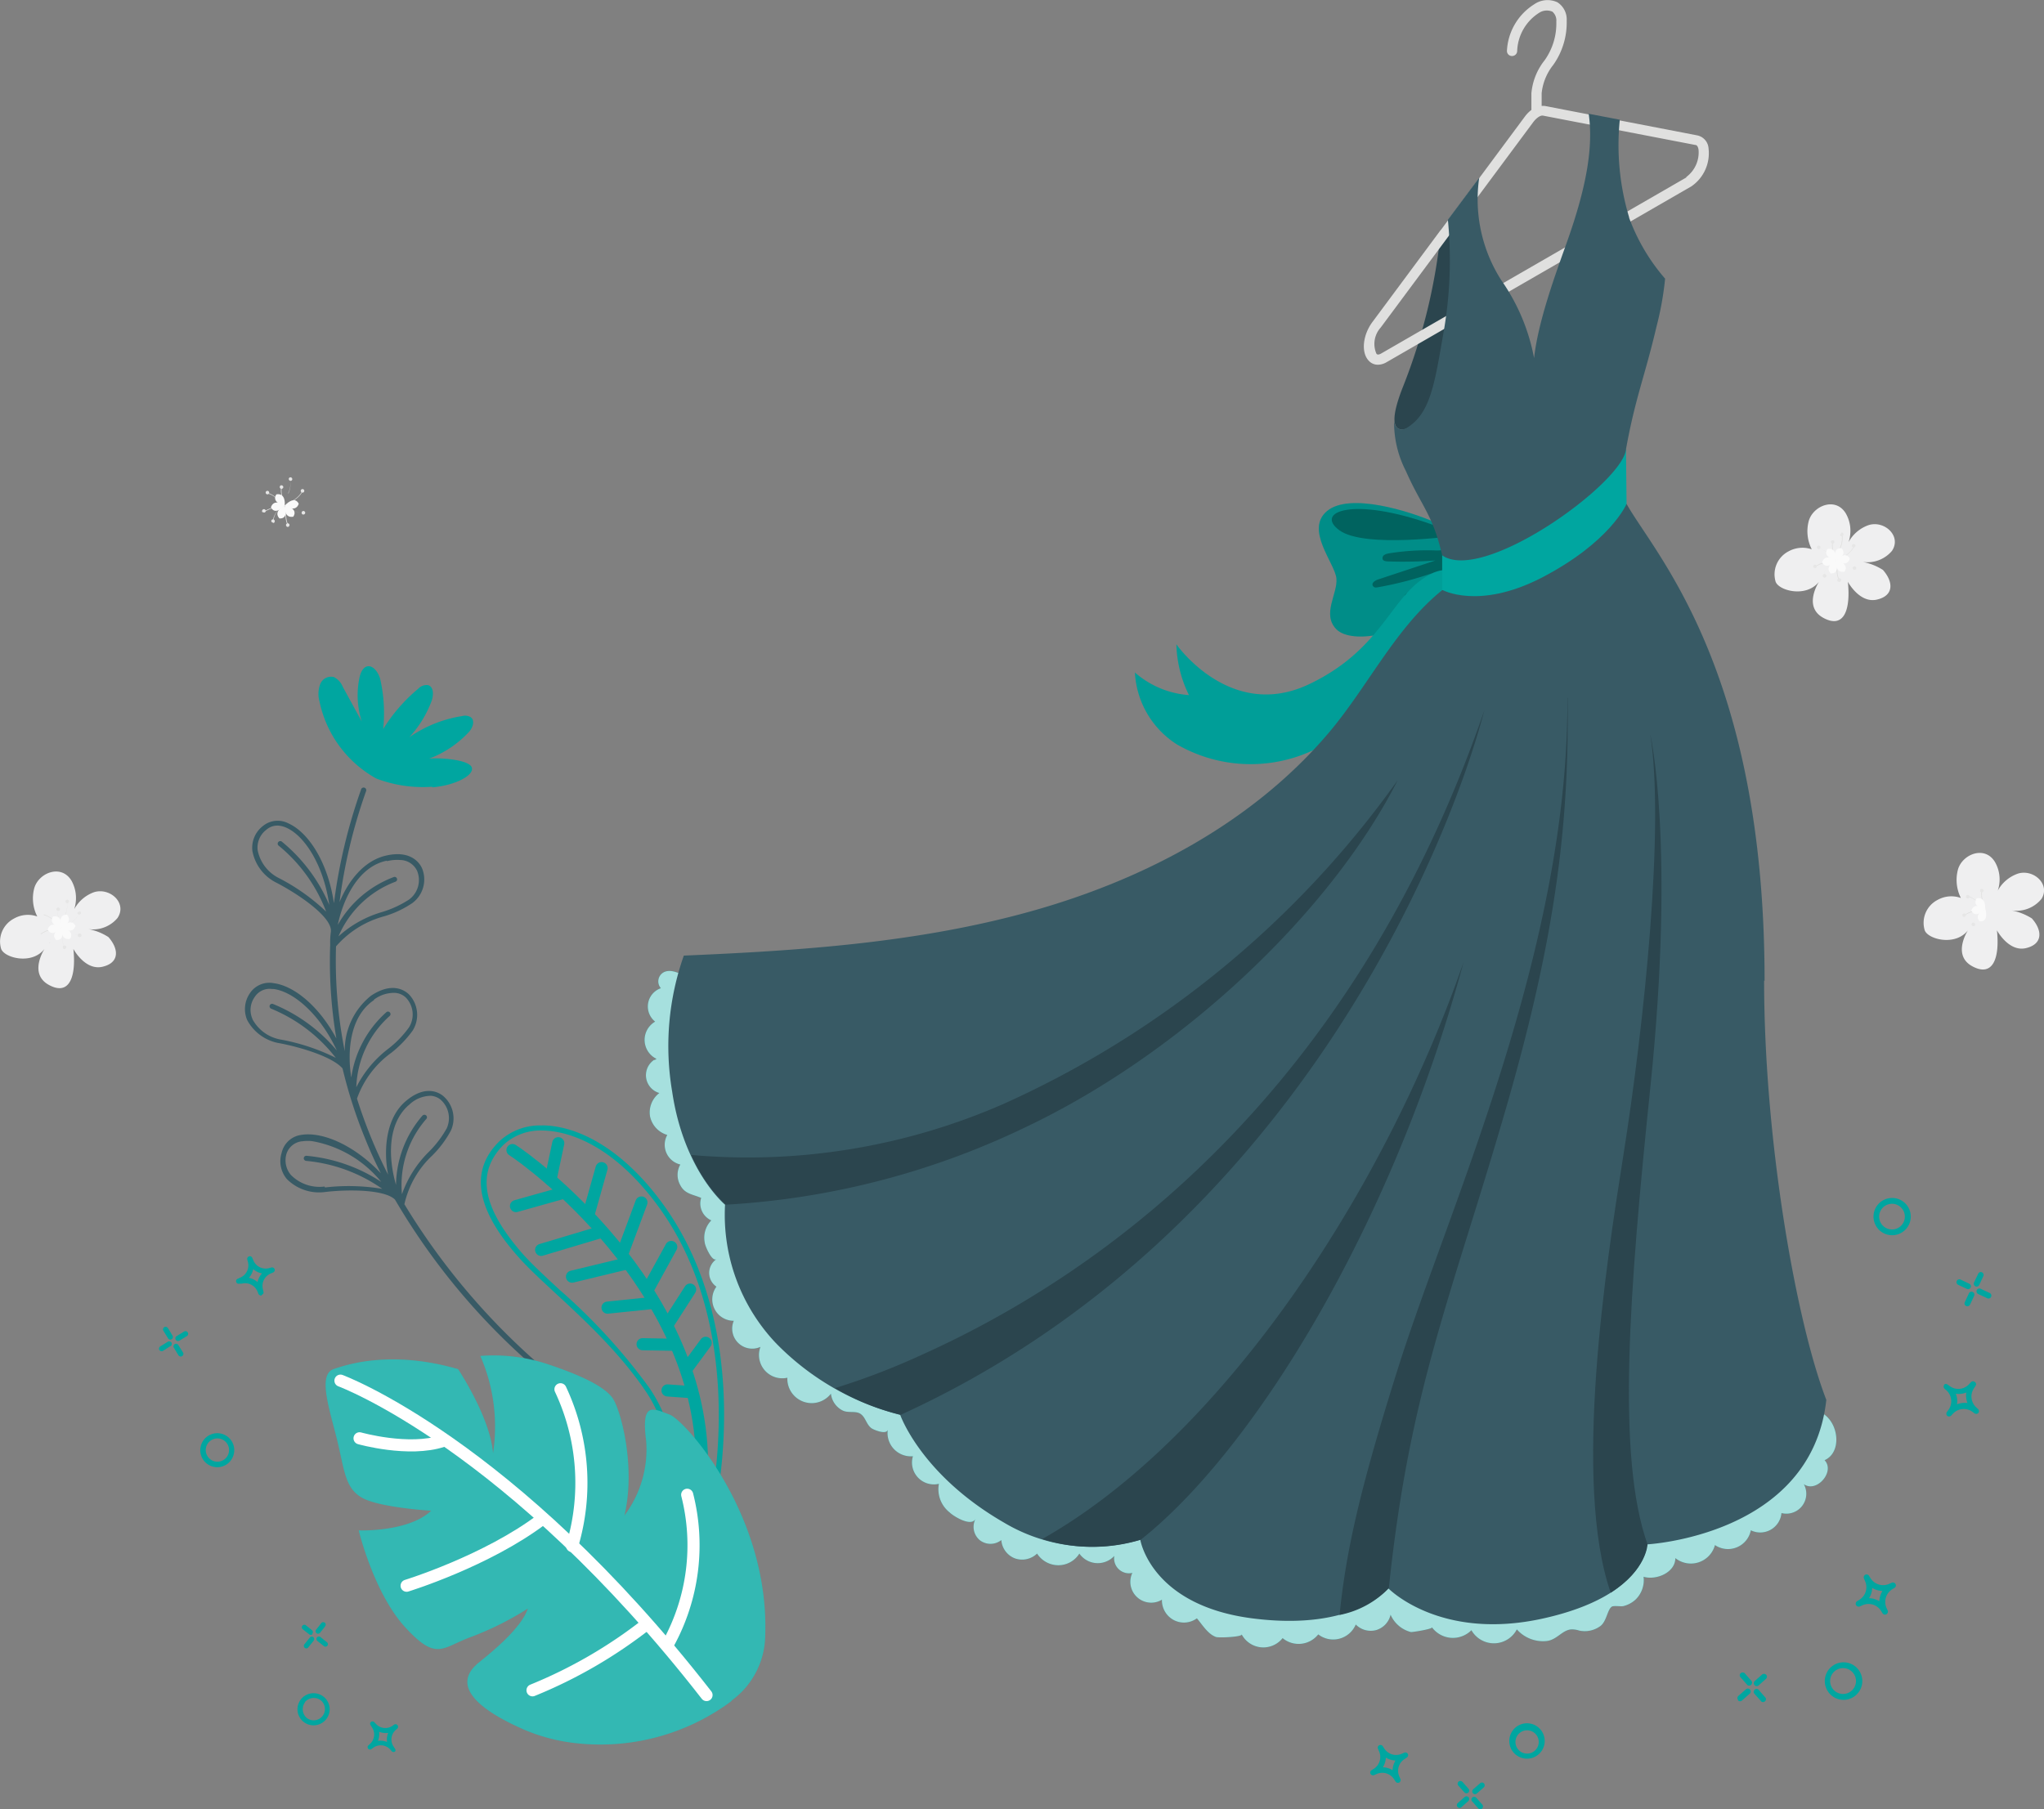 <svg id="Calque_1" data-name="Calque 1" xmlns="http://www.w3.org/2000/svg" viewBox="0 0 175.49 155.35"><rect x="0" y="0" width="175.49" height="155.35" fill="#808080" stroke="none"/><defs><style>.cls-1{fill:#385a65;}.cls-2{fill:#00a6a0;}.cls-3,.cls-6,.cls-7{fill:none;}.cls-3{stroke:#00a6a0;stroke-linejoin:round;}.cls-3,.cls-7{stroke-linecap:round;stroke-width:1.04px;}.cls-4{opacity:0.2;}.cls-5{fill:#fff;}.cls-7{stroke:#fff;stroke-miterlimit:10;}.cls-8{fill:#efeff0;}.cls-9{fill:#e0e0df;}.cls-10{fill:#e6e6e6;}.cls-11{fill:#fafafa;}.cls-12{opacity:0.15;}.cls-13{opacity:0.3;}.cls-14{opacity:0.05;}.cls-15{fill:#2b454e;}.cls-16{opacity:0.65;}</style></defs><title>initial-5</title><path class="cls-1" d="M48.78,119.22a58.47,58.47,0,0,1-14.06-15.81,8.21,8.21,0,0,1,2.4-4.19,9,9,0,0,0,1.59-2.13,2.53,2.53,0,0,0-.69-3c-.42-.33-1.58-.92-3.22.5s-1.9,4.09-1.48,6.28a42.7,42.7,0,0,1-2.67-6.53,8.21,8.21,0,0,1,2.94-3.93,9.46,9.46,0,0,0,1.84-1.91,2.55,2.55,0,0,0-.31-3.1c-.38-.37-1.45-1.1-3.26.1a6,6,0,0,0-2.26,4.77,39.56,39.56,0,0,1-.75-9A8.32,8.32,0,0,1,33,78.68a8.7,8.7,0,0,0,2.4-1.13,2.52,2.52,0,0,0,.83-3c-.22-.48-1-1.56-3.08-1.08-1.92.44-3.24,2.18-4,4a45.75,45.75,0,0,1,2.29-9.56A.22.22,0,1,0,31,67.8a47,47,0,0,0-2.33,9.76c-.53-3.59-2.23-6.1-3.9-6.85a2,2,0,0,0-2.22.24,2.35,2.35,0,0,0-.88,2.13,3.83,3.83,0,0,0,2.1,2.74c1.78.93,4.48,2.74,4.64,4h0s0,0,0,0v0s0,0,0,0,0,.12,0,.18a6.23,6.23,0,0,0-.06,1.11,39.5,39.5,0,0,0,.53,8.07c-1.54-2.86-3.68-4.53-5.37-4.75a2,2,0,0,0-2.06.87,2.4,2.4,0,0,0-.23,2.29,3.87,3.87,0,0,0,2.81,2c1.79.34,4.52,1.16,5.38,2.16a40.94,40.94,0,0,0,1.95,6.05c.4,1,.85,2,1.34,2.95-2.4-2.52-5.11-3.59-6.86-3.29A2,2,0,0,0,24.18,99a2.38,2.38,0,0,0,.45,2.25,3.9,3.9,0,0,0,3.28,1.11c1.95-.23,5.1-.23,6,.65a57.29,57.29,0,0,0,14.61,16.55.21.21,0,0,0,.11,0,.2.2,0,0,0,.19-.08.21.21,0,0,0,0-.31M32.11,85.84a2.85,2.85,0,0,1,1.76-.58,1.46,1.46,0,0,1,1,.43,2.09,2.09,0,0,1,.24,2.54,8.86,8.86,0,0,1-1.76,1.82,9.52,9.52,0,0,0-2.76,3.32,8.61,8.61,0,0,1,2.87-6.13.21.21,0,0,0,0-.31.21.21,0,0,0-.3,0,9.25,9.25,0,0,0-3,5.6c-.35-2.15-.17-5.23,1.95-6.65m1.12-11.93a3.4,3.4,0,0,1,1.11-.1,1.63,1.63,0,0,1,1.47.93,2.08,2.08,0,0,1-.68,2.46,9,9,0,0,1-2.3,1.07,9.48,9.48,0,0,0-3.77,2.1,8.63,8.63,0,0,1,4.88-4.69.21.21,0,1,0-.12-.41A9.26,9.26,0,0,0,29,79.42c.45-2.14,1.72-5,4.21-5.51M24,75.43A3.41,3.41,0,0,1,22.12,73a1.92,1.92,0,0,1,.74-1.74,1.44,1.44,0,0,1,1.07-.36,2.07,2.07,0,0,1,.68.19c1.53.69,3.16,3.15,3.66,6.62a14.22,14.22,0,0,0-4.09-5.45.22.22,0,0,0-.3.07.21.21,0,0,0,.06.3A13.49,13.49,0,0,1,28,78.28a17.57,17.57,0,0,0-4-2.85M21.67,87.49a1.92,1.92,0,0,1,.2-1.88,1.52,1.52,0,0,1,1.5-.68h.13c1.67.22,3.94,2.1,5.42,5.28a14.09,14.09,0,0,0-5.49-4,.22.22,0,0,0-.28.15.23.23,0,0,0,.16.27,13.52,13.52,0,0,1,5.52,4.21,17.78,17.78,0,0,0-4.67-1.56,3.42,3.42,0,0,1-2.49-1.77m13.42,7.4A2.7,2.7,0,0,1,37,94.1a1.48,1.48,0,0,1,.79.3,2.11,2.11,0,0,1,.56,2.5,9.07,9.07,0,0,1-1.52,2,9.56,9.56,0,0,0-2.32,3.65,8.61,8.61,0,0,1,2.08-6.45.21.21,0,0,0,0-.31.23.23,0,0,0-.31,0A9.28,9.28,0,0,0,34,101.75c-.61-2.1-.83-5.18,1.1-6.86m-7.23,7a3.44,3.44,0,0,1-2.9-1,1.94,1.94,0,0,1-.36-1.85A1.57,1.57,0,0,1,26,98a3.29,3.29,0,0,1,.84,0,9.85,9.85,0,0,1,5.89,3.49,14,14,0,0,0-6.43-2.24.22.22,0,0,0-.22.23.23.23,0,0,0,.23.21,13.56,13.56,0,0,1,6.51,2.4,17.61,17.61,0,0,0-4.92-.12"/><path class="cls-2" d="M37.11,67.56a11.24,11.24,0,0,1-4.79-.7,9.86,9.86,0,0,1-4.89-6.63,2.39,2.39,0,0,1,.05-1.45,1,1,0,0,1,1.18-.64,1.57,1.57,0,0,1,.76.82l1.64,3a7.34,7.34,0,0,1-.2-3.75c.09-.46.33-1,.79-1s.87.6,1,1.13a13.27,13.27,0,0,1,.25,4.26,14.38,14.38,0,0,1,3-3.45,1,1,0,0,1,.84-.32c.52.14.49.88.31,1.38a9.46,9.46,0,0,1-1.91,3.1,10.9,10.9,0,0,1,4.54-1.82.94.94,0,0,1,.74.1c.41.31.13,1-.22,1.33a9,9,0,0,1-3.36,2.23c.88-.1,3.47.07,3.67.77s-1.55,1.55-3.4,1.69"/><path class="cls-2" d="M46.52,97.08c1.57,0,5.7.64,10,6.52,7.52,10.29,4.78,24.34,4.37,26.2L58.28,131c.13-5.55-.61-9-2.53-11.82A50.88,50.88,0,0,0,48,110.72c-1.24-1.15-2.31-2.14-3.08-3-3.52-4-4.08-7-1.69-9.41a4.66,4.66,0,0,1,3.33-1.23m0-.43A5.08,5.08,0,0,0,42.88,98Q39,101.8,44.56,108c2.31,2.61,7.46,6.44,10.82,11.39,2.08,3,2.63,6.88,2.44,12.26l3.45-1.55s3.85-15.48-4.4-26.77c-3.5-4.79-7.38-6.69-10.35-6.69"/><path class="cls-3" d="M44,98.76c1.51.95,16.06,11.59,16.27,26.67"/><line class="cls-3" x1="47.93" y1="98.17" x2="47.27" y2="101.29"/><line class="cls-3" x1="44.3" y1="103.57" x2="48.36" y2="102.43"/><line class="cls-3" x1="51.65" y1="100.31" x2="50.51" y2="104.36"/><line class="cls-3" x1="46.46" y1="107.33" x2="51.64" y2="105.78"/><line class="cls-3" x1="55.07" y1="103.26" x2="53.42" y2="107.69"/><line class="cls-3" x1="49.11" y1="109.63" x2="53.83" y2="108.49"/><line class="cls-3" x1="57.63" y1="107.08" x2="55.7" y2="110.59"/><line class="cls-3" x1="52.16" y1="112.29" x2="56.04" y2="111.89"/><line class="cls-3" x1="59.25" y1="110.74" x2="57.31" y2="113.76"/><line class="cls-3" x1="55.17" y1="115.43" x2="57.96" y2="115.48"/><line class="cls-3" x1="60.59" y1="115.31" x2="58.92" y2="117.58"/><line class="cls-3" x1="57.31" y1="119.4" x2="59.42" y2="119.55"/><path class="cls-2" d="M62.81,146.07a18.84,18.84,0,0,1-13.62,3.59,15.44,15.44,0,0,1-4.35-1.2c-6.5-2.9-4.7-4.9-3.72-5.7s3.62-2.89,4.2-4.63a26.53,26.53,0,0,1-4.88,2.44c-2.48.89-2.92,2.14-5.64-.82s-4-8.33-4-8.33,4.26.17,6.22-1.69c0,0-4.36-.26-5.89-1.09s-1.55-2.4-2.19-5-1.68-5.59-.3-6.07,5.1-1.61,10.69,0c0,0,2.77,4.15,3,7.23a15.15,15.15,0,0,0-1.09-8.36,14.7,14.7,0,0,1,5.58.64c3.06,1,5.11,2,5.79,3s2,5.84,1,10.06a9.46,9.46,0,0,0,1.87-6.38c-.45-3.46.57-2.81,2-2.29,1.31.47,8.69,8.64,8.21,19.22a7,7,0,0,1-2.89,5.35"/><g class="cls-4"><path class="cls-5" d="M62.81,146.07a18.84,18.84,0,0,1-13.62,3.59,15.44,15.44,0,0,1-4.35-1.2c-6.5-2.9-4.7-4.9-3.72-5.7s3.62-2.89,4.2-4.63a26.53,26.53,0,0,1-4.88,2.44c-2.48.89-2.92,2.14-5.64-.82s-4-8.33-4-8.33,4.26.17,6.22-1.69c0,0-4.36-.26-5.89-1.09s-1.55-2.4-2.19-5-1.68-5.59-.3-6.07,5.1-1.61,10.69,0c0,0,2.77,4.15,3,7.23a15.15,15.15,0,0,0-1.09-8.36,14.7,14.7,0,0,1,5.58.64c3.06,1,5.11,2,5.79,3s2,5.84,1,10.06a9.46,9.46,0,0,0,1.87-6.38c-.45-3.46.57-2.81,2-2.29,1.31.47,8.69,8.64,8.21,19.22a7,7,0,0,1-2.89,5.35"/><rect class="cls-6" x="27.95" y="116.4" width="37.78" height="33.42"/></g><path class="cls-7" d="M29.23,118.56s14.6,5.38,31.43,27"/><path class="cls-7" d="M34.91,136.17s6.9-2.12,11.67-5.75"/><path class="cls-7" d="M45.72,145.15a40.77,40.77,0,0,0,9.8-5.68"/><path class="cls-7" d="M30.87,123.51s4.23,1.2,7.15.23"/><path class="cls-7" d="M48.12,119.3a18.87,18.87,0,0,1,1,13.46"/><path class="cls-7" d="M59,128.36a17.54,17.54,0,0,1-1.62,12.77"/><path class="cls-8" d="M175.25,77.23c.84-1.27-.65-2.63-2-2.21a3.15,3.15,0,0,0-1.73,1.46,3,3,0,0,0-.23-2.44c-.86-1.46-2.78-.71-3.18.6a3.47,3.47,0,0,0,.24,2.47,2.42,2.42,0,0,0-2,.17,2.21,2.21,0,0,0-1.1,2.61c.28.77,2.62,1.39,3.71,0,0,0-1.4,2.13.38,3.09s2.36-.73,2.11-3.09c0,0,1,1.87,2.48,1.53s1.43-1.53.52-2.55a5,5,0,0,0-1.86-.71,2.77,2.77,0,0,0,2.65-.93"/><path class="cls-9" d="M169.91,77.62a1.94,1.94,0,0,0-1-.64v-.06a2.09,2.09,0,0,1,1,.66Z"/><path class="cls-10" d="M168.79,77a.16.16,0,0,1,.16-.15.15.15,0,0,1,.15.15.15.15,0,0,1-.15.15.15.15,0,0,1-.16-.15"/><path class="cls-9" d="M168.63,78.59l0,0a2,2,0,0,1,1.13-.4v.06a2.11,2.11,0,0,0-1.11.38"/><path class="cls-10" d="M168.52,78.69a.15.15,0,1,1,.22,0,.16.16,0,0,1-.22,0"/><path class="cls-9" d="M169.45,79.39h0a2,2,0,0,1,.53-1.08l0,0a2.06,2.06,0,0,0-.52,1"/><path class="cls-10" d="M169.44,79.53a.16.16,0,0,1-.17-.13.15.15,0,0,1,.14-.17.16.16,0,0,1,.17.13.15.15,0,0,1-.14.17"/><path class="cls-9" d="M170.3,77.66a2.12,2.12,0,0,1-.18-1.19h.06a2.05,2.05,0,0,0,.17,1.16Z"/><path class="cls-10" d="M170.22,76.34a.15.15,0,0,0-.2.07.14.14,0,0,0,.07.2.15.15,0,0,0,.2-.07.16.16,0,0,0-.07-.2"/><path class="cls-11" d="M170.44,78s.09-1-.73-.86c-.48.72.73,1,.73,1Z"/><path class="cls-11" d="M170.35,78s-.84-.58-1.1.2c.37.77,1.19-.15,1.19-.15Z"/><path class="cls-11" d="M170.35,78.12s-.92.43-.38,1c.86.06.47-1.11.47-1.11Z"/><path class="cls-8" d="M162.44,47.3c.84-1.27-.65-2.63-2-2.21a3.15,3.15,0,0,0-1.73,1.46,3,3,0,0,0-.23-2.45c-.86-1.45-2.78-.7-3.18.61a3.41,3.41,0,0,0,.25,2.46,2.47,2.47,0,0,0-2,.18,2.22,2.22,0,0,0-1.1,2.61c.29.77,2.62,1.39,3.72,0,0,0-1.41,2.13.38,3.1s2.35-.74,2.1-3.1c0,0,1,1.87,2.49,1.53s1.42-1.53.52-2.55a5,5,0,0,0-1.86-.71,2.75,2.75,0,0,0,2.64-.93"/><path class="cls-9" d="M157.1,47.69a1.94,1.94,0,0,0-1-.64l0,0a2,2,0,0,1,1,.66Z"/><path class="cls-10" d="M156,47a.15.15,0,0,1,.15-.15.15.15,0,0,1,.15.15.15.15,0,0,1-.15.15A.14.14,0,0,1,156,47"/><path class="cls-9" d="M155.82,48.66l0,0a2,2,0,0,1,1.13-.4v.06a2.11,2.11,0,0,0-1.11.38"/><path class="cls-10" d="M155.71,48.76a.16.16,0,0,1,0-.21.15.15,0,1,1,.24.18.16.16,0,0,1-.22,0"/><path class="cls-9" d="M156.65,49.45h-.06a2,2,0,0,1,.54-1.08l0,0a2,2,0,0,0-.52,1"/><path class="cls-10" d="M156.64,49.6a.15.15,0,1,1,0-.3.16.16,0,0,1,.17.13.15.15,0,0,1-.13.17"/><path class="cls-9" d="M157.87,49.82a2,2,0,0,1-.15-1.19h.06a2.05,2.05,0,0,0,.14,1.16Z"/><path class="cls-10" d="M158,49.93a.16.16,0,0,1-.21,0,.16.16,0,0,1,0-.22.16.16,0,1,1,.2.24"/><path class="cls-9" d="M159.22,48.81a2.09,2.09,0,0,1-1.11-.45l0,0a2,2,0,0,0,1.08.44Z"/><path class="cls-10" d="M159.37,48.76a.14.14,0,0,1-.12.17.15.15,0,0,1-.18-.11.15.15,0,0,1,.12-.18.14.14,0,0,1,.18.12"/><path class="cls-9" d="M158.36,47.75l0,0a2,2,0,0,0,.8-.85l.05,0a2.13,2.13,0,0,1-.82.88"/><path class="cls-10" d="M159.18,46.72a.14.14,0,0,1,.12.17.15.15,0,0,1-.18.12.14.14,0,0,1-.12-.17.15.15,0,0,1,.18-.12"/><path class="cls-9" d="M158,47.07l-.05,0a2,2,0,0,0,.17-1.15h.06a2.11,2.11,0,0,1-.18,1.19"/><path class="cls-10" d="M158.06,45.75a.14.14,0,0,1,.2.07.15.15,0,0,1-.08.2A.15.15,0,0,1,158,46a.15.15,0,0,1,.08-.2"/><path class="cls-9" d="M157.49,47.73a2.12,2.12,0,0,1-.18-1.19h.06a2,2,0,0,0,.17,1.15Z"/><path class="cls-10" d="M157.41,46.41a.15.15,0,0,0-.2.07.15.15,0,0,0,.27.13.15.15,0,0,0-.07-.2"/><path class="cls-11" d="M157.63,48s.09-1-.73-.86c-.48.71.73,1,.73,1Z"/><path class="cls-11" d="M157.54,48.08s-.84-.58-1.1.2c.37.77,1.19-.15,1.19-.15Z"/><path class="cls-11" d="M157.54,48.19s-.92.43-.37,1.05c.85.06.46-1.11.46-1.11Z"/><path class="cls-11" d="M157.63,48.24s-.09,1,.73.85c.48-.71-.73-1-.73-1Z"/><path class="cls-11" d="M157.72,48.18s.84.59,1.1-.2c-.37-.77-1.19.15-1.19.15Z"/><path class="cls-11" d="M157.72,48.08s.93-.43.38-1c-.86-.07-.47,1.1-.47,1.1Z"/><path class="cls-9" d="M23.93,43a2,2,0,0,0-1-.64l0-.06a2.08,2.08,0,0,1,1,.66Z"/><path class="cls-10" d="M22.81,42.3a.15.15,0,0,1,.15-.15.15.15,0,0,1,.15.15.14.14,0,0,1-.15.15.15.15,0,0,1-.15-.15"/><path class="cls-9" d="M22.65,43.94l0,0a2.2,2.2,0,0,1,1.14-.39v.06a1.88,1.88,0,0,0-1.1.38"/><path class="cls-10" d="M22.54,44a.16.16,0,0,1,0-.22.15.15,0,0,1,.24.19.16.16,0,0,1-.21,0"/><path class="cls-9" d="M23.47,44.73h-.06A2.09,2.09,0,0,1,24,43.65l0,0a2,2,0,0,0-.52,1"/><path class="cls-10" d="M23.46,44.88a.16.16,0,0,1-.17-.13.15.15,0,0,1,.3,0,.16.16,0,0,1-.13.17"/><path class="cls-9" d="M24.69,45.1a2,2,0,0,1-.14-1.19h.05a2,2,0,0,0,.14,1.15Z"/><path class="cls-10" d="M24.81,45.2a.14.14,0,0,1-.21,0,.16.16,0,0,1,0-.22.15.15,0,0,1,.21,0,.14.14,0,0,1,0,.21"/><path class="cls-9" d="M26.05,44.09a2.08,2.08,0,0,1-1.12-.45l0,0a1.91,1.91,0,0,0,1.08.44Z"/><path class="cls-10" d="M26.2,44a.15.15,0,0,1-.12.18.14.14,0,0,1-.18-.12.16.16,0,0,1,.12-.18.16.16,0,0,1,.18.12"/><path class="cls-9" d="M25.18,43l0-.05a2,2,0,0,0,.8-.85l.05,0a2,2,0,0,1-.82.88"/><path class="cls-10" d="M26,42a.15.15,0,0,1,.12.18.14.14,0,0,1-.17.12.16.16,0,0,1-.13-.17A.16.16,0,0,1,26,42"/><path class="cls-9" d="M24.8,42.35l-.06,0a2,2,0,0,0,.18-1.15h0a2.06,2.06,0,0,1-.17,1.19"/><path class="cls-10" d="M24.88,41a.15.15,0,0,1,.2.08.15.15,0,0,1-.07.2.15.15,0,0,1-.2-.08.14.14,0,0,1,.07-.2"/><path class="cls-9" d="M24.32,43a2,2,0,0,1-.18-1.19h.06A2,2,0,0,0,24.37,43Z"/><path class="cls-10" d="M24.23,41.69a.14.14,0,0,0-.2.07.16.16,0,0,0,.07.2.16.16,0,0,0,.21-.07.15.15,0,0,0-.08-.2"/><path class="cls-11" d="M24.45,43.31s.09-1-.72-.86c-.48.71.72,1,.72,1Z"/><path class="cls-11" d="M24.36,43.36s-.83-.58-1.1.2c.38.77,1.19-.15,1.19-.15Z"/><path class="cls-11" d="M24.36,43.47s-.92.43-.37,1.05c.85.06.46-1.11.46-1.11Z"/><path class="cls-11" d="M24.46,43.52s-.09,1,.72.85c.48-.71-.73-1-.73-1Z"/><path class="cls-11" d="M24.55,43.46s.83.58,1.1-.2c-.38-.77-1.2.15-1.2.15Z"/><path class="cls-8" d="M10.09,78.83c.85-1.28-.64-2.63-2-2.22a3.14,3.14,0,0,0-1.72,1.47,3.07,3.07,0,0,0-.23-2.45c-.87-1.45-2.79-.7-3.19.61a3.41,3.41,0,0,0,.25,2.46,2.4,2.4,0,0,0-2,.18A2.22,2.22,0,0,0,.1,81.49c.29.77,2.63,1.39,3.72,0,0,0-1.4,2.12.38,3.09s2.35-.74,2.1-3.09c0,0,1,1.87,2.49,1.53s1.42-1.53.52-2.55a4.78,4.78,0,0,0-1.86-.71,2.75,2.75,0,0,0,2.64-.93"/><path class="cls-9" d="M4.76,79.22a2,2,0,0,0-1-.64v-.06a2.08,2.08,0,0,1,1,.66Z"/><path class="cls-9" d="M3.48,80.19l0,0a2.07,2.07,0,0,1,1.14-.4v.06a2,2,0,0,0-1.1.38"/><path class="cls-9" d="M4.3,81H4.24a2.07,2.07,0,0,1,.54-1.08l0,0a2,2,0,0,0-.52,1"/><path class="cls-9" d="M5.52,81.35a2,2,0,0,1-.14-1.19h0a2.05,2.05,0,0,0,.14,1.16Z"/><path class="cls-10" d="M5.64,81.45a.14.14,0,0,1-.21,0,.17.17,0,0,1,0-.22.15.15,0,0,1,.21,0,.14.14,0,0,1,0,.21"/><path class="cls-9" d="M6.88,80.34a2.08,2.08,0,0,1-1.12-.45l0,0a2,2,0,0,0,1.08.44Z"/><path class="cls-10" d="M7,80.29a.15.15,0,0,1-.12.17.15.15,0,1,1-.06-.29.15.15,0,0,1,.18.12"/><path class="cls-9" d="M6,79.28l0,0a2,2,0,0,0,.8-.85l0,0a2,2,0,0,1-.82.88"/><path class="cls-10" d="M6.83,78.24a.17.17,0,0,1,.13.18.16.16,0,0,1-.31,0,.16.16,0,0,1,.18-.13"/><path class="cls-9" d="M5.63,78.6l-.06,0a2,2,0,0,0,.18-1.15h0a2.06,2.06,0,0,1-.17,1.19"/><path class="cls-10" d="M5.71,77.28a.14.14,0,0,1,.2.07.15.15,0,0,1-.07.2.16.16,0,0,1-.2-.07.14.14,0,0,1,.07-.2"/><path class="cls-9" d="M5.15,79.26A2,2,0,0,1,5,78.07H5a1.92,1.92,0,0,0,.17,1.15Z"/><path class="cls-10" d="M5.06,77.94a.15.15,0,0,0-.2.07.15.15,0,0,0,.07.2.16.16,0,0,0,.21-.07.15.15,0,0,0-.08-.2"/><path class="cls-11" d="M5.28,79.56s.09-1-.72-.86c-.48.71.72,1,.72,1Z"/><path class="cls-11" d="M5.19,79.61s-.83-.58-1.1.2c.38.77,1.19-.15,1.19-.15Z"/><path class="cls-11" d="M5.2,79.72s-.93.43-.38,1c.85.06.47-1.11.47-1.11Z"/><path class="cls-11" d="M5.29,79.77s-.09,1,.72.85c.48-.71-.73-1-.73-1Z"/><path class="cls-11" d="M5.38,79.71s.83.59,1.1-.2c-.38-.77-1.19.15-1.19.15Z"/><path class="cls-11" d="M5.37,79.61s.93-.43.38-1.06c-.85-.06-.47,1.11-.47,1.11Z"/><path class="cls-2" d="M123.27,44.88c-2.28-1-7.4-2.6-9.33-1s.67,4.48.8,5.79-1.28,3.07,0,4.37,6.21.72,10.27-3.3Z"/><g class="cls-12"><path d="M123.27,44.88c-2.28-1-7.4-2.6-9.33-1s.67,4.48.8,5.79-1.28,3.07,0,4.37,6.21.72,10.27-3.3Z"/><rect class="cls-6" x="113.23" y="43.22" width="11.77" height="11.5"/></g><g class="cls-13"><path d="M123,45.06c-6.87-2.46-10.17-1.1-8,.48S125,46,125,46Z"/><rect class="cls-6" x="114.34" y="43.71" width="10.66" height="2.67"/></g><g class="cls-13"><path d="M119.23,47.53a.8.8,0,0,0-.4.14.32.32,0,0,0-.11.38c.08.13.26.15.41.16a37.59,37.59,0,0,0,4.11-.08l-4.95,1.64c-.24.08-.55.3-.43.52s.32.16.5.13a30.31,30.31,0,0,0,5-1.34c-.15.05-.4.35-.53.46s-.37.32-.58.47a14,14,0,0,1-1.38.88c-.14.08-.31.2-.28.37s.25.21.41.2a5,5,0,0,0,3.53-2.38c.29-.42.6-1.11.15-1.55s-.94-.24-1.35-.26a20.58,20.58,0,0,0-4.15.26"/><rect class="cls-6" x="117.83" y="47.26" width="7.12" height="4.2"/></g><path class="cls-2" d="M122.88,49.29c-3.47,1.67-4,6.4-10.54,9.49C105.6,61.94,101,55.33,101,55.33a10.38,10.38,0,0,0,1.08,4.36,7.9,7.9,0,0,1-4.64-1.94,7.79,7.79,0,0,0,3.6,6.17,12.66,12.66,0,0,0,12.67,0c3.68-2.06,5.78-5.8,8.09-9.44s3.65-3.58,3.65-3.58V49.28a2.57,2.57,0,0,0-2.54,0"/><g class="cls-14"><path d="M122.88,49.29c-3.47,1.67-4,6.4-10.54,9.49C105.6,61.94,101,55.33,101,55.33a10.38,10.38,0,0,0,1.08,4.36,7.9,7.9,0,0,1-4.64-1.94,7.79,7.79,0,0,0,3.6,6.17,12.66,12.66,0,0,0,12.67,0c3.68-2.06,5.78-5.8,8.09-9.44s3.65-3.58,3.65-3.58V49.28a2.57,2.57,0,0,0-2.54,0"/><rect class="cls-6" x="97.41" y="48.97" width="28.01" height="16.65"/></g><path class="cls-15" d="M124.34,18.87l-.62.84a49.54,49.54,0,0,1-3.26,13.49c-1.08,2.73-.88,3.73,0,3.68s3.19-2.19,3.89-4.71,1-11.44,0-13.3"/><path class="cls-9" d="M146.69,12.74a1.22,1.22,0,0,0-1-1.12L132.64,9.1a1.32,1.32,0,0,0-.28,0V8a4.67,4.67,0,0,1,1-2.43,6.28,6.28,0,0,0,1.15-3.79A1.75,1.75,0,0,0,133.72.2a2,2,0,0,0-2,.17,5,5,0,0,0-2.34,4,.43.43,0,0,0,.44.44.44.44,0,0,0,.44-.44,4.05,4.05,0,0,1,1.9-3.28A1.21,1.21,0,0,1,133.28,1a1,1,0,0,1,.34.85,5.46,5.46,0,0,1-1,3.32A5.31,5.31,0,0,0,131.48,8V9.44a2.76,2.76,0,0,0-.56.57L117.84,27.64c-.83,1.11-1,2.6-.34,3.32a1.05,1.05,0,0,0,.8.36,1.49,1.49,0,0,0,.75-.22L145.22,16a3.45,3.45,0,0,0,1.47-3.25m-1.91,2.49L118.61,30.34c-.32.19-.42.08-.45,0a2.1,2.1,0,0,1,.38-2.21l13.09-17.63c.33-.44.67-.61.85-.57l13.08,2.52c.14,0,.23.16.27.4a2.63,2.63,0,0,1-1.05,2.35"/><path class="cls-2" d="M56.18,91a1.59,1.59,0,0,0,.43,2.86,2.09,2.09,0,0,0-.8,2,2.11,2.11,0,0,0,1.48,1.6A1.74,1.74,0,0,0,58.41,100a1.8,1.8,0,0,0,0,1.78c.4.77,1.1.78,1.79,1.09a1.59,1.59,0,0,0,.87,1.93,2.11,2.11,0,0,0-.56,1.91c0,.23.61,1.67,1,1.42a1.43,1.43,0,0,0,0,2.36A1.84,1.84,0,0,0,63,113.42a1.72,1.72,0,0,0,2.29,2.24,2,2,0,0,0,2.31,2.65,2.09,2.09,0,0,0,3.74,1.37,1.85,1.85,0,0,0,1,1.44c.49.25,1.12,0,1.55.3s.48.87.91,1.21c.17.14,1.3.61,1.42.15a2,2,0,0,0,2.16,2.27,1.88,1.88,0,0,0,2.23,2.37,2.54,2.54,0,0,0,.94,2.47c.3.3,1.82,1.25,2.2.55a1.49,1.49,0,0,0,.36,1.81,1.5,1.5,0,0,0,1.86,0,1.83,1.83,0,0,0,1.16,1.57,1.86,1.86,0,0,0,1.91-.41,2.17,2.17,0,0,0,1.8,1,2.12,2.12,0,0,0,1.83-1,1.93,1.93,0,0,0,3,.2,1.28,1.28,0,0,0,1.55,1.46,1.79,1.79,0,0,0,2.54,2.3,1.91,1.91,0,0,0,1,1.74,1.88,1.88,0,0,0,2-.14c.48.56.92,1.33,1.63,1.6.23.09,2.34,0,2.21-.23a2.11,2.11,0,0,0,3.52.33,2.15,2.15,0,0,0,3.06-.32,2.1,2.1,0,0,0,3.22-.85,1.8,1.8,0,0,0,1.75.48,1.79,1.79,0,0,0,1.24-1.32,2.61,2.61,0,0,0,1.75,1.49c.23,0,1.89-.27,1.8-.41a2.24,2.24,0,0,0,3.39.25,2.22,2.22,0,0,0,3.9-.07,3,3,0,0,0,2.55,1c.88-.09,1.34-.94,2.12-1a2,2,0,0,1,.68.1,2.26,2.26,0,0,0,1.8-.37c.56-.39.61-1.41,1-1.68.16-.11.81,0,1-.05a2.43,2.43,0,0,0,1-.52,2.32,2.32,0,0,0,.73-2c1.06.32,2.72-.34,2.73-1.6a2.14,2.14,0,0,0,3.4-1.12,2,2,0,0,0,3.08-1.27,1.83,1.83,0,0,0,2.63-1.48,1.71,1.71,0,0,0,1.92-2.48c1.1.78,2.71-1.09,1.78-2.06,1.39-.61,1.27-2.83.11-3.82s-2.8-1.08-4.32-1.1c-10.49-.14-20.95.93-31.44,1s-21.17-.9-30.86-4.91A51.67,51.67,0,0,1,71.9,103.67a53.19,53.19,0,0,1-6.58-8.92,51.38,51.38,0,0,1-2.6-5.06c-.66-1.47-1-3.19-2.14-4.4-.7-.74-2.62-2.42-3.66-1.76a.89.89,0,0,0-.18,1.33,1.66,1.66,0,0,0-.49,2.87,1.81,1.81,0,0,0,.12,3.2l-.19.11"/><g class="cls-16"><path class="cls-5" d="M56.18,91a1.59,1.59,0,0,0,.43,2.86,2.09,2.09,0,0,0-.8,2,2.11,2.11,0,0,0,1.48,1.6A1.74,1.74,0,0,0,58.41,100a1.8,1.8,0,0,0,0,1.78c.4.77,1.1.78,1.79,1.09a1.59,1.59,0,0,0,.87,1.93,2.11,2.11,0,0,0-.56,1.91c0,.23.61,1.67,1,1.42a1.43,1.43,0,0,0,0,2.36A1.84,1.84,0,0,0,63,113.42a1.72,1.72,0,0,0,2.29,2.24,2,2,0,0,0,2.31,2.65,2.09,2.09,0,0,0,3.74,1.37,1.85,1.85,0,0,0,1,1.44c.49.25,1.12,0,1.55.3s.48.87.91,1.21c.17.14,1.3.61,1.42.15a2,2,0,0,0,2.16,2.27,1.88,1.88,0,0,0,2.23,2.37,2.54,2.54,0,0,0,.94,2.47c.3.3,1.82,1.25,2.2.55a1.49,1.49,0,0,0,.36,1.81,1.5,1.5,0,0,0,1.86,0,1.83,1.83,0,0,0,1.16,1.57,1.86,1.86,0,0,0,1.91-.41,2.17,2.17,0,0,0,1.8,1,2.12,2.12,0,0,0,1.83-1,1.93,1.93,0,0,0,3,.2,1.28,1.28,0,0,0,1.55,1.46,1.79,1.79,0,0,0,2.54,2.3,1.91,1.91,0,0,0,1,1.74,1.88,1.88,0,0,0,2-.14c.48.56.92,1.33,1.63,1.6.23.09,2.34,0,2.21-.23a2.11,2.11,0,0,0,3.52.33,2.15,2.15,0,0,0,3.06-.32,2.1,2.1,0,0,0,3.22-.85,1.8,1.8,0,0,0,1.75.48,1.79,1.79,0,0,0,1.24-1.32,2.61,2.61,0,0,0,1.75,1.49c.23,0,1.89-.27,1.8-.41a2.24,2.24,0,0,0,3.39.25,2.22,2.22,0,0,0,3.9-.07,3,3,0,0,0,2.55,1c.88-.09,1.34-.94,2.12-1a2,2,0,0,1,.68.1,2.26,2.26,0,0,0,1.8-.37c.56-.39.61-1.41,1-1.68.16-.11.81,0,1-.05a2.43,2.43,0,0,0,1-.52,2.32,2.32,0,0,0,.73-2c1.06.32,2.72-.34,2.73-1.6a2.14,2.14,0,0,0,3.4-1.12,2,2,0,0,0,3.08-1.27,1.83,1.83,0,0,0,2.63-1.48,1.71,1.71,0,0,0,1.92-2.48c1.1.78,2.71-1.09,1.78-2.06,1.39-.61,1.27-2.83.11-3.82s-2.8-1.08-4.32-1.1c-10.49-.14-20.95.93-31.44,1s-21.17-.9-30.86-4.91A51.67,51.67,0,0,1,71.9,103.67a53.19,53.19,0,0,1-6.58-8.92,51.38,51.38,0,0,1-2.6-5.06c-.66-1.47-1-3.19-2.14-4.4-.7-.74-2.62-2.42-3.66-1.76a.89.89,0,0,0-.18,1.33,1.66,1.66,0,0,0-.49,2.87,1.81,1.81,0,0,0,.12,3.2l-.19.11"/><rect class="cls-6" x="55.33" y="83.39" width="102.3" height="58.09"/></g><path class="cls-1" d="M151.5,84.22c0-26.74-9.45-36.65-11.85-40.95-4.08,1.91-8.23,3.73-12.27,5.74a20.06,20.06,0,0,0-3.56,1.67c-4.11,3.31-6.51,8.55-10,12.55-6.54,7.56-15.8,12.39-25.43,15.06s-19.69,3.35-29.68,3.77a23.37,23.37,0,0,0-1,11.68c1,6.78,4.54,9.71,4.54,9.71a16,16,0,0,0,4.36,11.88,22.65,22.65,0,0,0,10.68,6.17s1.78,5.14,8.91,9.25a14.68,14.68,0,0,0,11.7,1.47s.9,5.65,9.67,6.76,11.61-2.6,11.61-2.6,4.42,4.58,13.32,2.6,8.9-6.36,8.9-6.36,14.12-.73,15.4-12.41c-2.6-6.73-5.34-22.31-5.34-36"/><path class="cls-15" d="M120,67A83.61,83.61,0,0,1,86.24,94.76a54.66,54.66,0,0,1-26.88,4.42,13.19,13.19,0,0,0,2.94,4.27A68,68,0,0,0,88,96.82C101.7,90.33,114.36,78.13,120,67"/><path class="cls-15" d="M127.44,61c-11.24,32.59-32.3,48.15-48.32,55.35a60.15,60.15,0,0,1-7.43,2.85,20.29,20.29,0,0,0,5.65,2.29c33.83-15.43,47.12-49.13,50.1-60.49"/><path class="cls-15" d="M125.66,82.61c-6.9,19.93-20.86,40.91-36.18,49.55a14.26,14.26,0,0,0,8.46.06c9.67-7.64,21.6-26.94,27.72-49.61"/><path class="cls-15" d="M134.57,59.89c.13,21.68-10.24,43.92-14.56,57.66-3.28,10.4-4.45,15.69-5,21.13a8,8,0,0,0,4.23-2.3c1.78-17.09,5.38-25,10.13-41.45,4.33-15,5.35-24.67,5.22-35"/><path class="cls-15" d="M141.45,132.62c-2.67-7.53-1.57-21.7.24-39.22,2.16-20.86,0-30.33,0-30.33,1.23,7.9-.49,24.68-2.34,36.31-1.45,9.15-4.35,27.94-1.06,37.39,3.11-2,3.16-4.15,3.16-4.15"/><path class="cls-2" d="M123.82,47.65v3s3.07,1.74,8.46-1c6-3.09,7.37-6.38,7.37-6.38l-.05-4.73Z"/><path class="cls-1" d="M139.87,18.66a21.52,21.52,0,0,1-.8-8.38l-2.67-.51c.38,2.68-.08,6-1.88,11.05-1,2.8-2.46,6.78-2.81,9.93a17.16,17.16,0,0,0-2.81-6.68A12.87,12.87,0,0,1,127,15.26l-2.69,3.61a35.79,35.79,0,0,1-.34,9.49c-.79,4.52-1.13,7.15-3.2,8.39a.83.83,0,0,1-.57.11c-.23-.06-.55-.28-.5-1a9.09,9.09,0,0,0,1,4.58c1.37,3.1,2.3,3.7,3.12,7.25,3.53,2.45,15.52-6.22,15.78-9.11.82-4.51,1.59-6.14,2.63-10.57a26.75,26.75,0,0,0,.73-4.08,16.8,16.8,0,0,1-3.09-5.23"/><path class="cls-2" d="M22.47,111.24a.24.24,0,0,1-.28-.13l-.08-.2a1.15,1.15,0,0,0-1.35-.68l-.21,0a.22.22,0,0,1-.27-.14.22.22,0,0,1,.13-.28l.2-.09a1.15,1.15,0,0,0,.68-1.34l-.06-.22a.23.23,0,0,1,.15-.27.22.22,0,0,1,.28.13l.09.2a1.14,1.14,0,0,0,1.34.68l.22-.06a.24.24,0,0,1,.27.15.23.23,0,0,1-.13.28l-.21.09a1.16,1.16,0,0,0-.67,1.35l.05.21a.22.22,0,0,1-.15.27m-1.1-1.46a1.53,1.53,0,0,1,.74.37,1.67,1.67,0,0,1,.38-.75,1.52,1.52,0,0,1-.75-.37,1.56,1.56,0,0,1-.37.75"/><path class="cls-2" d="M19.43,125.77a1.46,1.46,0,1,1,.47-2,1.47,1.47,0,0,1-.47,2m-1.29-2.1a1,1,0,1,0,1.38.33,1,1,0,0,0-1.38-.33"/><path class="cls-2" d="M14.74,115a.22.22,0,0,1-.31-.07l-.4-.65a.23.23,0,0,1,.07-.31.24.24,0,0,1,.32.08l.39.64a.22.22,0,0,1-.07.31"/><path class="cls-2" d="M14.59,115.62,14,116a.24.24,0,0,1-.32-.07.23.23,0,0,1,.08-.31l.64-.4a.25.25,0,0,1,.32.07.23.23,0,0,1-.08.31"/><path class="cls-2" d="M15.64,116.45a.23.23,0,0,1-.32-.07l-.39-.64a.22.22,0,1,1,.38-.24l.4.64a.22.22,0,0,1-.07.31"/><path class="cls-2" d="M16.05,114.73l-.65.4a.23.23,0,0,1-.31-.08.22.22,0,0,1,.07-.31l.65-.4a.23.23,0,0,1,.31.08.23.23,0,0,1-.07.31"/><path class="cls-2" d="M166.9,118.91a.25.25,0,0,1,.33,0l.2.14a1.25,1.25,0,0,0,1.63-.19l.17-.18a.25.25,0,0,1,.33,0,.23.23,0,0,1,.05.33l-.13.2a1.26,1.26,0,0,0,.19,1.64l.17.16a.25.25,0,0,1,0,.34.26.26,0,0,1-.34,0l-.19-.14a1.27,1.27,0,0,0-1.64.19l-.16.17a.25.25,0,0,1-.34,0,.26.26,0,0,1,0-.34l.14-.19a1.27,1.27,0,0,0-.19-1.64l-.18-.16a.25.25,0,0,1,0-.34m1.88.68a1.85,1.85,0,0,1-.9.11,1.71,1.71,0,0,1,.1.9,1.85,1.85,0,0,1,.9-.11,1.71,1.71,0,0,1-.1-.9"/><path class="cls-2" d="M161,103.8a1.6,1.6,0,1,1,.77,2.12,1.6,1.6,0,0,1-.77-2.12m2.44,1.14a1.1,1.1,0,0,0-2-.93,1.1,1.1,0,1,0,2,.93"/><path class="cls-2" d="M169.72,110.78a.25.25,0,0,1,.33-.11l.75.35a.25.25,0,1,1-.21.45l-.75-.35a.26.26,0,0,1-.12-.34"/><path class="cls-2" d="M169.48,110.13l.36-.75a.24.24,0,0,1,.33-.12.25.25,0,0,1,.11.33l-.35.75a.25.25,0,0,1-.33.12.26.26,0,0,1-.12-.33"/><path class="cls-2" d="M168,110a.25.25,0,0,1,.33-.12l.75.36a.24.24,0,1,1-.21.44l-.75-.35A.25.25,0,0,1,168,110"/><path class="cls-2" d="M168.69,111.82l.35-.75a.24.24,0,0,1,.33-.12.24.24,0,0,1,.12.33l-.35.75a.25.25,0,0,1-.33.12.24.24,0,0,1-.12-.33"/><path class="cls-2" d="M120.87,150.61a.24.24,0,0,1-.08.31l-.19.13a1.19,1.19,0,0,0-.46,1.5l.09.21a.24.24,0,0,1-.1.31.24.24,0,0,1-.31-.08l-.13-.2a1.2,1.2,0,0,0-1.5-.45l-.21.09a.24.24,0,0,1-.31-.1.24.24,0,0,1,.09-.32l.19-.12a1.2,1.2,0,0,0,.45-1.5l-.09-.22a.23.23,0,0,1,.1-.3.24.24,0,0,1,.31.08l.13.2a1.2,1.2,0,0,0,1.5.45l.21-.09a.24.24,0,0,1,.31.1m-1.31,1.4a1.75,1.75,0,0,1,.25-.83,1.75,1.75,0,0,1-.83-.25,1.64,1.64,0,0,1-.25.83,1.71,1.71,0,0,1,.83.25"/><path class="cls-2" d="M132.31,148.58a1.52,1.52,0,0,1-2.28,2,1.52,1.52,0,1,1,2.28-2m-1.92,1.7a1,1,0,1,0,.09-1.47,1,1,0,0,0-.09,1.47"/><path class="cls-2" d="M126.07,154.32a.25.25,0,0,1,0,.34l-.59.52a.23.23,0,0,1-.33,0,.24.24,0,0,1,0-.34l.59-.52a.26.26,0,0,1,.34,0"/><path class="cls-2" d="M126.73,154.36l.53.6a.25.25,0,0,1,0,.33.24.24,0,0,1-.34,0l-.52-.59a.24.24,0,0,1,0-.34.25.25,0,0,1,.33,0"/><path class="cls-2" d="M127.4,153.14a.24.24,0,0,1,0,.34l-.59.52a.24.24,0,0,1-.34,0,.25.25,0,0,1,0-.34l.6-.52a.23.23,0,0,1,.33,0"/><path class="cls-2" d="M125.55,153l.52.59a.24.24,0,0,1,0,.34.24.24,0,0,1-.33,0l-.53-.59a.25.25,0,0,1,0-.33.24.24,0,0,1,.34,0"/><path class="cls-2" d="M33.93,150.39a.21.21,0,0,1-.29,0l-.14-.16a1.1,1.1,0,0,0-1.42-.17l-.17.12a.22.22,0,0,1-.29,0,.21.21,0,0,1,0-.29l.15-.14a1.09,1.09,0,0,0,.17-1.41l-.11-.18a.21.21,0,0,1,0-.28.23.23,0,0,1,.3,0l.14.15a1.09,1.09,0,0,0,1.41.18l.17-.12a.22.22,0,0,1,.27.34l-.16.14a1.09,1.09,0,0,0-.17,1.41l.11.17a.21.21,0,0,1,0,.29m-1.45-.95a1.5,1.5,0,0,1,.78.1,1.47,1.47,0,0,1,.1-.78,1.58,1.58,0,0,1-.78-.1,1.61,1.61,0,0,1-.1.78"/><path class="cls-2" d="M28,147.64a1.38,1.38,0,1,1-.22-1.94,1.37,1.37,0,0,1,.22,1.94m-1.82-1.45a1,1,0,0,0,.15,1.33A.95.95,0,0,0,27.53,146a1,1,0,0,0-1.34.15"/><path class="cls-2" d="M26.83,140.33a.21.21,0,0,1-.3,0l-.56-.44a.22.22,0,0,1,.27-.34l.56.45a.21.21,0,0,1,0,.3"/><path class="cls-2" d="M26.9,140.93l-.45.56a.21.21,0,0,1-.3,0,.22.22,0,0,1,0-.31l.45-.56a.21.21,0,1,1,.33.27"/><path class="cls-2" d="M28.09,141.34a.21.21,0,0,1-.3,0l-.56-.44a.23.23,0,0,1,0-.31.22.22,0,0,1,.3,0l.56.45a.21.21,0,0,1,0,.3"/><path class="cls-2" d="M27.91,139.67l-.45.56a.21.21,0,0,1-.3,0,.22.22,0,0,1,0-.31l.44-.56a.22.22,0,0,1,.3,0,.21.21,0,0,1,0,.3"/><path class="cls-2" d="M159.35,137.83a.26.26,0,0,1,.09-.33l.21-.13a1.27,1.27,0,0,0,.48-1.59l-.1-.23a.26.26,0,0,1,.11-.32.25.25,0,0,1,.33.09l.13.21a1.28,1.28,0,0,0,1.6.48l.22-.1a.26.26,0,0,1,.32.11.24.24,0,0,1-.08.33l-.21.13a1.28,1.28,0,0,0-.48,1.6l.1.22a.26.26,0,0,1-.11.32.25.25,0,0,1-.33-.08l-.13-.21a1.27,1.27,0,0,0-1.6-.48l-.22.1a.27.27,0,0,1-.33-.12m1.39-1.47a1.75,1.75,0,0,1-.27.88,1.77,1.77,0,0,1,.88.26,1.85,1.85,0,0,1,.27-.88,1.84,1.84,0,0,1-.88-.26"/><path class="cls-2" d="M157.07,145.42a1.61,1.61,0,1,1,2.27.15,1.6,1.6,0,0,1-2.27-.15m2-1.8a1.11,1.11,0,1,0-.1,1.57,1.11,1.11,0,0,0,.1-1.57"/><path class="cls-2" d="M150.65,144.72a.25.25,0,0,1,0-.36l.62-.55a.26.26,0,0,1,.36,0,.25.25,0,0,1,0,.35l-.63.56a.26.26,0,0,1-.36,0"/><path class="cls-2" d="M150,144.67l-.56-.63a.25.25,0,0,1,0-.35.26.26,0,0,1,.36,0l.55.63a.24.24,0,0,1,0,.35.23.23,0,0,1-.35,0"/><path class="cls-2" d="M149.24,146a.26.26,0,0,1,0-.36l.63-.55a.25.25,0,1,1,.33.37l-.63.56a.25.25,0,0,1-.35,0"/><path class="cls-2" d="M151.2,146.09l-.56-.63a.24.24,0,0,1,0-.35.23.23,0,0,1,.35,0l.55.63a.23.23,0,0,1,0,.35.25.25,0,0,1-.35,0"/></svg>